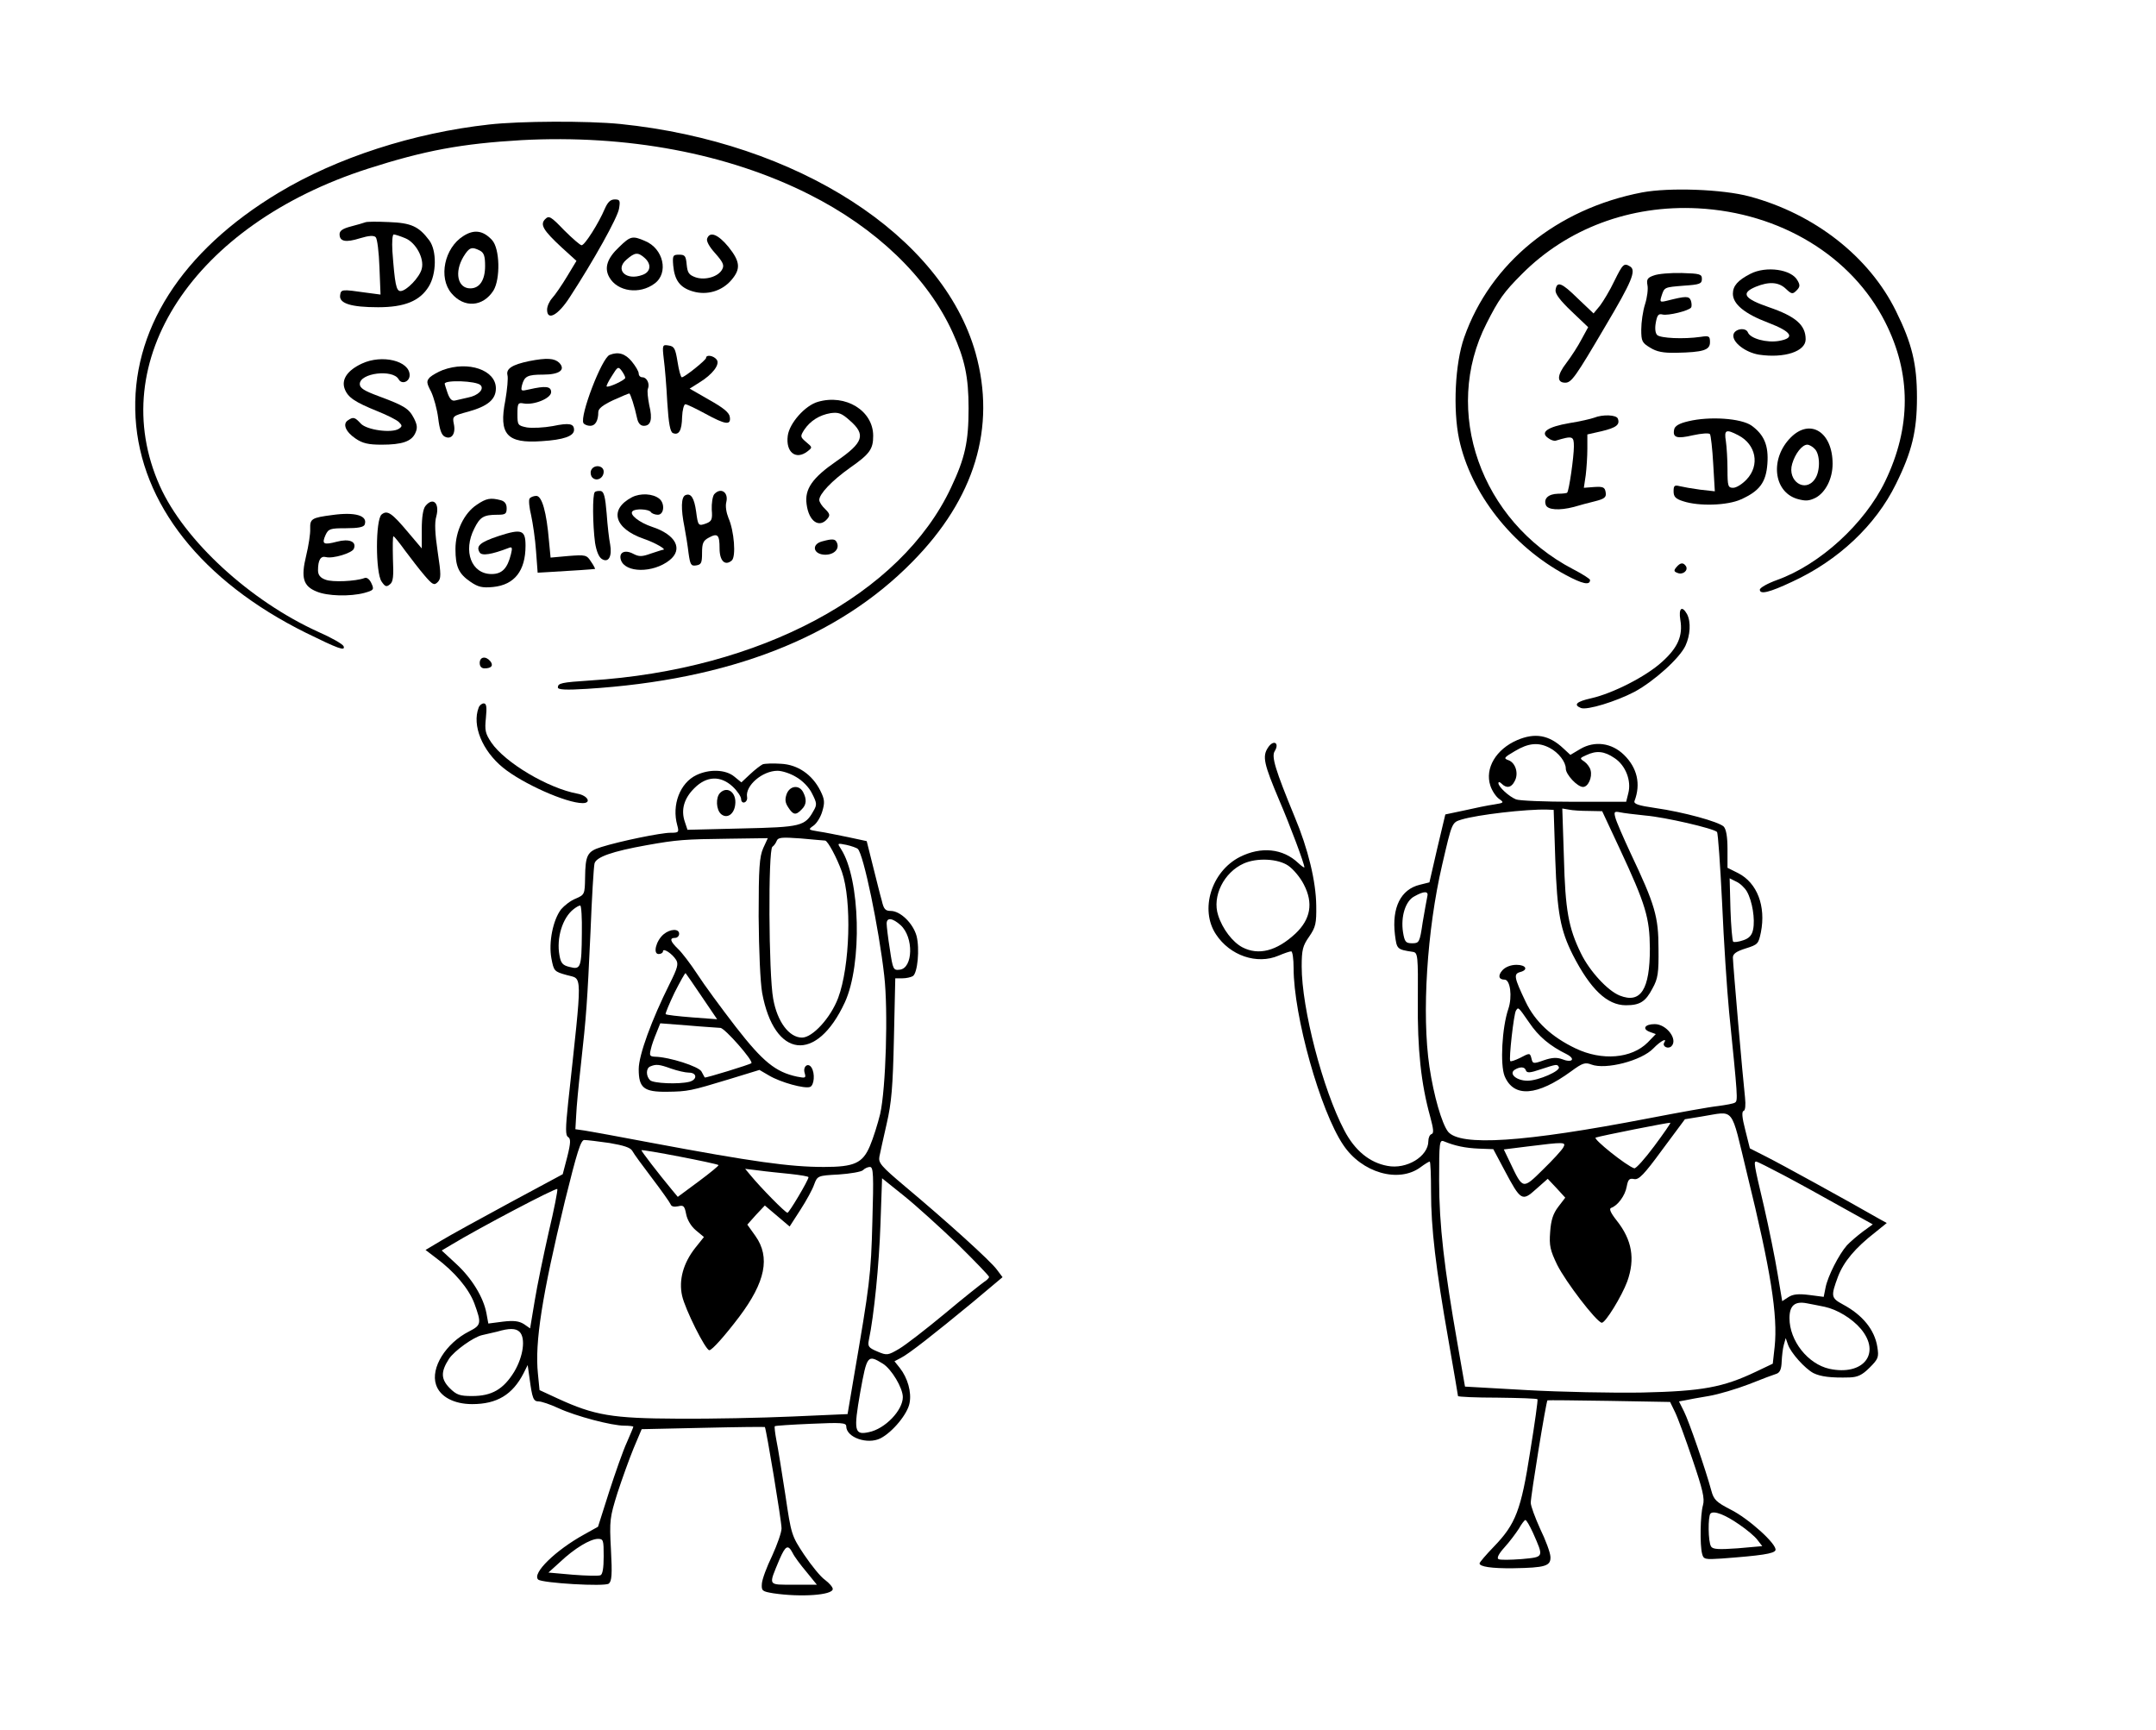 <?xml version="1.0" standalone="no"?>
<!DOCTYPE svg PUBLIC "-//W3C//DTD SVG 20010904//EN"
 "http://www.w3.org/TR/2001/REC-SVG-20010904/DTD/svg10.dtd">
<svg version="1.0" xmlns="http://www.w3.org/2000/svg"
 width="800pt" height="642pt" viewBox="0 0 800 642"
 preserveAspectRatio="xMidYMid meet">

<g transform="translate(0,642) scale(0.1,-0.1)"
fill="#000000" stroke="none">
<path d="M1815 5958 c-281 -31 -565 -123 -781 -253 -361 -217 -550 -513 -531
-835 19 -319 245 -606 632 -798 120 -59 147 -69 140 -50 -3 8 -45 32 -93 53
-254 115 -498 339 -589 542 -207 463 125 969 772 1177 212 68 348 93 570 106
391 21 765 -49 1067 -201 249 -125 440 -308 533 -513 45 -99 59 -165 59 -281
0 -124 -13 -184 -65 -294 -186 -397 -708 -676 -1340 -716 -107 -7 -119 -10
-119 -26 0 -8 29 -10 108 -5 528 33 931 190 1207 471 232 235 312 499 235 775
-123 436 -661 783 -1319 850 -121 12 -372 11 -486 -2z"/>
<path d="M6093 5706 c-317 -61 -563 -262 -660 -538 -34 -96 -42 -267 -19 -377
43 -201 196 -397 395 -504 63 -34 91 -40 91 -19 0 4 -28 22 -63 40 -343 179
-487 587 -321 912 45 89 64 116 131 183 168 169 402 257 653 244 306 -16 571
-177 695 -422 97 -191 97 -390 0 -591 -76 -157 -242 -309 -401 -366 -36 -13
-64 -29 -64 -36 0 -19 36 -10 119 29 172 79 311 210 386 363 60 121 78 198 78
321 0 123 -18 200 -78 321 -99 201 -301 360 -543 425 -100 27 -298 34 -399 15z"/>
<path d="M2244 5645 c-22 -52 -74 -135 -86 -135 -5 0 -34 25 -65 56 -49 51
-56 55 -70 41 -20 -20 -8 -41 61 -105 l55 -50 -35 -58 c-20 -33 -44 -68 -55
-80 -10 -11 -19 -30 -19 -43 0 -43 41 -21 84 46 88 135 178 296 183 329 5 30
3 34 -16 34 -16 0 -26 -10 -37 -35z"/>
<path d="M1355 5595 c-5 -2 -29 -9 -52 -15 -31 -8 -43 -16 -43 -29 0 -27 22
-32 76 -15 33 10 51 11 58 4 6 -6 12 -56 14 -112 l4 -101 -53 7 c-91 13 -94
13 -97 -10 -4 -30 41 -44 141 -44 98 0 155 23 188 77 29 47 30 133 2 171 -39
52 -67 65 -150 68 -43 2 -82 2 -88 -1z m149 -59 c39 -16 71 -75 61 -113 -7
-31 -57 -83 -79 -83 -16 0 -21 27 -30 148 -2 35 0 62 5 62 5 0 24 -6 43 -14z"/>
<path d="M1719 5544 c-70 -44 -93 -154 -44 -212 47 -56 117 -51 156 10 26 43
24 155 -5 187 -33 36 -67 41 -107 15z m62 -54 c15 -8 19 -21 19 -57 0 -52 -20
-83 -55 -83 -47 0 -60 60 -25 118 21 34 30 38 61 22z"/>
<path d="M2624 5535 c-4 -9 8 -31 30 -55 29 -33 34 -44 26 -59 -14 -28 -64
-42 -99 -30 -25 9 -30 17 -33 47 -3 32 -6 37 -28 37 -23 0 -25 -3 -22 -40 5
-55 25 -82 72 -96 53 -16 109 1 144 42 35 41 33 68 -11 123 -38 46 -69 59 -79
31z"/>
<path d="M2298 5504 c-45 -42 -57 -78 -37 -113 30 -53 112 -65 168 -23 53 39
33 130 -36 158 -46 20 -54 18 -95 -22z m94 -41 c26 -23 23 -52 -8 -63 -61 -23
-104 19 -59 57 31 27 42 28 67 6z"/>
<path d="M5990 5377 c-16 -34 -41 -75 -53 -91 l-24 -29 -59 56 c-60 59 -77 65
-82 31 -2 -14 17 -39 59 -79 l62 -59 -24 -44 c-13 -25 -38 -64 -57 -89 -35
-45 -36 -73 -4 -73 23 0 38 21 149 210 98 165 115 206 92 221 -23 14 -27 11
-59 -54z"/>
<path d="M6495 5404 c-47 -24 -65 -45 -65 -74 0 -38 43 -74 130 -107 89 -34
103 -57 41 -68 -46 -8 -106 9 -115 31 -8 21 -50 14 -54 -8 -5 -28 45 -66 95
-74 94 -14 173 12 173 57 0 53 -37 85 -136 119 -93 32 -106 52 -49 76 49 20
85 18 112 -8 21 -20 25 -20 39 -6 13 13 14 20 4 37 -22 42 -117 55 -175 25z"/>
<path d="M6137 5398 c-24 -8 -28 -15 -24 -36 3 -14 -1 -46 -9 -71 -8 -25 -14
-67 -14 -94 0 -43 3 -49 33 -67 24 -15 48 -20 97 -19 100 2 125 10 125 39 0
23 -3 25 -35 20 -63 -9 -149 -5 -161 7 -7 7 -9 25 -5 46 5 28 10 34 25 30 21
-5 98 14 106 26 3 5 2 17 -1 26 -7 17 -18 17 -89 -1 -25 -6 -27 -5 -20 17 11
34 10 33 83 39 59 4 67 7 67 25 0 18 -7 20 -75 22 -41 1 -88 -3 -103 -9z"/>
<path d="M2463 5088 c4 -29 10 -102 13 -161 5 -80 11 -110 21 -114 22 -9 33 9
34 60 1 26 7 47 12 47 6 0 39 -16 74 -35 75 -41 96 -44 91 -12 -2 16 -24 34
-76 63 l-73 42 35 22 c51 31 79 69 65 86 -12 15 -39 19 -39 6 0 -8 -80 -72
-90 -72 -4 0 -11 26 -16 58 -8 49 -12 57 -33 60 -23 4 -24 2 -18 -50z"/>
<path d="M2262 5103 c-29 -11 -112 -228 -97 -253 3 -5 14 -10 25 -10 19 0 30
19 30 51 0 13 17 26 55 44 31 14 57 25 60 25 4 0 20 -49 29 -92 4 -19 13 -28
25 -28 26 0 33 24 20 77 -5 26 -8 52 -5 60 8 19 -4 43 -20 43 -8 0 -14 6 -14
14 0 8 -12 28 -26 45 -24 29 -50 37 -82 24z m58 -85 c0 -8 -62 -37 -69 -32 -2
2 7 20 20 40 21 34 23 35 36 18 7 -10 13 -21 13 -26z"/>
<path d="M1343 5071 c-54 -25 -77 -59 -64 -94 12 -32 38 -49 122 -83 35 -14
71 -32 79 -40 13 -13 13 -16 0 -25 -26 -17 -118 -5 -141 19 -22 24 -28 26 -47
13 -22 -13 -10 -43 27 -68 26 -18 48 -23 97 -23 76 0 111 12 125 43 9 19 7 31
-5 55 -19 36 -34 46 -131 82 -54 20 -70 30 -70 45 0 41 122 56 144 18 11 -21
41 -10 41 15 0 53 -102 78 -177 43z"/>
<path d="M1963 5080 c-62 -13 -86 -28 -80 -52 3 -11 -1 -53 -8 -94 -25 -126 6
-160 134 -151 83 5 121 19 121 42 0 23 -17 27 -79 14 -33 -6 -76 -8 -96 -5
-34 7 -35 9 -35 50 0 39 2 43 23 39 38 -7 102 19 102 42 0 22 -21 24 -82 10
-30 -7 -31 -6 -26 16 9 33 20 39 79 39 60 0 84 18 59 44 -18 17 -46 19 -112 6z"/>
<path d="M1643 5047 c-18 -7 -39 -19 -48 -27 -13 -14 -13 -20 5 -54 10 -22 22
-65 26 -98 5 -41 12 -62 24 -68 25 -13 42 10 34 47 -6 29 -4 30 55 46 71 20
101 45 101 86 0 68 -102 103 -197 68z m140 -56 c15 -15 -9 -39 -46 -46 -18 -4
-39 -9 -48 -11 -12 -3 -20 5 -28 27 -6 18 -11 33 -11 35 0 15 117 11 133 -5z"/>
<path d="M3035 4929 c-47 -13 -106 -79 -112 -126 -8 -61 30 -91 73 -58 19 15
19 15 -5 35 -22 19 -22 21 -7 45 22 33 56 55 98 62 29 4 41 0 71 -27 61 -53
51 -82 -49 -151 -90 -62 -119 -104 -111 -160 8 -64 47 -90 77 -54 11 13 9 19
-8 36 -12 11 -22 26 -22 34 0 22 46 71 115 120 73 51 85 69 85 118 0 93 -102
156 -205 126z"/>
<path d="M5915 4870 c-11 -4 -53 -14 -92 -20 -81 -14 -109 -34 -79 -55 10 -8
23 -12 29 -10 63 19 67 17 67 -22 0 -38 -18 -165 -25 -171 -1 -2 -17 -4 -34
-4 -36 -1 -54 -18 -45 -42 7 -18 50 -21 104 -7 19 6 54 15 78 21 36 9 43 15
40 33 -3 19 -9 22 -42 20 l-39 -3 7 47 c3 25 6 69 6 98 l0 53 53 12 c54 13 69
24 60 47 -6 14 -56 16 -88 3z"/>
<path d="M6265 4857 c-35 -8 -51 -18 -53 -31 -6 -30 10 -35 70 -21 32 7 60 9
63 4 3 -4 9 -54 12 -110 l6 -102 -54 6 c-30 4 -64 10 -76 13 -20 5 -23 2 -23
-19 0 -20 7 -28 36 -37 58 -19 163 -16 214 7 69 31 93 63 98 132 5 68 -12 108
-59 142 -39 27 -155 35 -234 16z m185 -52 c66 -34 81 -111 31 -164 -16 -17
-38 -31 -50 -31 -19 0 -21 6 -21 68 0 37 -3 84 -6 105 -7 42 0 46 46 22z"/>
<path d="M6645 4797 c-78 -78 -65 -201 23 -228 32 -9 44 -8 69 4 37 20 63 71
63 126 0 118 -83 170 -155 98z m89 -43 c20 -20 21 -83 0 -112 -36 -52 -103 -7
-84 57 11 38 37 71 56 71 7 0 20 -7 28 -16z"/>
<path d="M2193 4674 c-3 -8 -1 -20 5 -26 16 -16 42 -2 42 22 0 24 -38 28 -47
4z"/>
<path d="M2207 4594 c-9 -9 -8 -121 1 -188 5 -31 14 -53 25 -60 25 -16 39 10
31 54 -4 19 -10 71 -13 115 -5 61 -10 80 -21 83 -9 1 -19 0 -23 -4z"/>
<path d="M2650 4586 c-6 -8 -10 -34 -9 -57 3 -36 0 -43 -20 -51 -30 -11 -31
-9 -38 44 -7 50 -19 69 -39 61 -17 -6 -18 -51 -4 -120 5 -26 12 -70 15 -96 6
-42 9 -48 28 -45 19 3 22 9 22 46 0 36 4 46 25 57 33 18 40 11 40 -40 0 -46
20 -66 45 -45 17 14 9 111 -12 158 -8 20 -12 44 -8 59 9 37 -21 56 -45 29z"/>
<path d="M2345 4575 c-86 -45 -66 -116 43 -154 44 -15 88 -41 72 -41 -3 0 -23
-7 -45 -14 -33 -12 -44 -12 -65 -1 -32 17 -55 5 -46 -23 16 -48 119 -49 180
-1 52 41 24 95 -64 124 -48 16 -86 46 -73 58 10 11 61 8 68 -3 3 -5 15 -10 26
-10 23 0 27 41 6 59 -24 20 -71 22 -102 6z"/>
<path d="M1965 4570 c-4 -6 -1 -34 6 -63 6 -28 15 -87 18 -132 l6 -80 35 2
c91 5 175 11 178 12 1 0 -5 13 -15 27 -16 25 -20 26 -84 21 l-66 -6 -6 62 c-9
107 -26 167 -47 167 -10 0 -22 -5 -25 -10z"/>
<path d="M1769 4547 c-47 -31 -79 -98 -79 -164 0 -66 12 -92 56 -122 28 -19
43 -23 84 -19 79 8 120 60 120 153 0 59 -14 64 -100 36 -69 -23 -85 -37 -70
-61 8 -13 43 -8 108 17 12 5 14 1 8 -23 -13 -53 -33 -74 -72 -74 -75 0 -107
85 -64 169 21 43 35 51 86 51 29 0 34 3 34 24 0 16 -7 26 -22 30 -38 10 -54 7
-89 -17z"/>
<path d="M1579 4543 c-9 -10 -14 -42 -14 -87 l0 -71 -50 59 c-62 74 -78 84
-99 67 -23 -19 -23 -216 0 -249 13 -19 18 -21 31 -10 12 9 14 30 11 95 -1 46
-1 83 2 83 3 0 22 -24 43 -53 21 -28 53 -70 72 -92 30 -35 36 -38 49 -25 13
13 13 27 0 113 -10 67 -12 108 -5 131 13 49 -12 73 -40 39z"/>
<path d="M1233 4509 c-77 -10 -83 -14 -82 -51 1 -18 -6 -63 -15 -100 -20 -82
-11 -113 39 -133 40 -17 124 -19 177 -5 35 10 37 12 26 36 -7 15 -17 23 -26
19 -32 -12 -119 -16 -144 -6 -20 7 -28 18 -28 35 0 38 10 54 29 49 26 -7 98
15 104 31 11 27 -18 38 -63 26 -50 -13 -57 -9 -42 25 11 23 17 25 76 25 44 0
65 4 69 13 13 34 -35 48 -120 36z"/>
<path d="M3050 4411 c-38 -10 -34 -45 6 -49 34 -3 60 18 50 43 -6 16 -16 17
-56 6z"/>
<path d="M6220 4315 c-10 -12 -9 -16 5 -21 19 -8 40 9 31 25 -10 15 -21 14
-36 -4z"/>
<path d="M6235 4120 c10 -59 -9 -103 -68 -156 -59 -54 -183 -117 -263 -135
-54 -12 -67 -24 -38 -36 23 -9 130 24 199 60 72 39 167 124 189 171 18 39 21
88 6 117 -19 34 -32 22 -25 -21z"/>
<path d="M1780 3960 c0 -13 7 -20 18 -20 26 0 34 11 21 27 -17 20 -39 16 -39
-7z"/>
<path d="M1776 3794 c-25 -65 13 -159 90 -222 72 -59 235 -132 296 -132 34 0
19 28 -19 35 -109 20 -269 115 -320 190 -22 33 -25 45 -20 91 4 41 2 54 -8 54
-7 0 -16 -7 -19 -16z"/>
<path d="M5630 3674 c-79 -34 -121 -105 -100 -169 6 -19 21 -41 32 -49 20 -14
19 -15 -18 -21 -22 -3 -71 -13 -110 -22 l-71 -15 -30 -126 -29 -126 -36 -9
c-70 -17 -104 -84 -92 -185 7 -54 7 -55 67 -64 18 -3 19 -15 18 -180 -2 -181
12 -310 46 -432 12 -45 14 -61 5 -64 -7 -2 -12 -14 -12 -26 0 -57 -81 -106
-152 -92 -66 12 -121 57 -160 132 -80 152 -158 452 -158 608 0 62 4 77 28 111
24 35 27 49 26 115 -1 89 -30 210 -80 329 -72 175 -87 224 -74 244 19 31 -5
44 -25 13 -22 -33 -15 -61 42 -196 40 -93 93 -235 93 -248 0 -3 -10 4 -23 16
-57 54 -138 62 -217 22 -105 -54 -149 -195 -88 -287 52 -79 152 -113 232 -79
21 9 42 16 47 16 5 0 9 -28 9 -62 0 -177 99 -530 184 -656 69 -104 206 -143
287 -83 16 12 31 21 34 21 3 0 5 -51 5 -113 0 -133 17 -280 65 -552 19 -110
35 -202 35 -205 0 -3 66 -6 146 -6 80 -1 147 -3 149 -6 2 -2 -10 -89 -27 -193
-34 -219 -54 -270 -135 -354 -29 -30 -53 -58 -53 -62 0 -12 44 -19 125 -18
119 2 140 8 138 43 -1 16 -18 62 -38 103 -19 42 -35 85 -35 97 0 26 57 377 62
380 2 1 105 0 229 -2 l226 -4 18 -37 c10 -20 39 -99 65 -176 38 -112 46 -145
39 -170 -10 -34 -12 -149 -3 -181 5 -20 11 -21 72 -17 147 11 195 18 200 31 7
21 -100 118 -167 151 -52 27 -62 36 -71 70 -21 78 -83 257 -101 293 l-19 38
22 4 c13 3 52 10 88 16 36 6 103 26 150 44 47 19 93 36 103 39 12 5 17 18 18
44 1 21 4 49 8 63 l7 25 8 -23 c10 -31 63 -90 95 -107 27 -13 64 -18 134 -16
30 1 47 9 74 36 33 33 35 39 29 77 -10 64 -55 119 -128 158 -44 24 -45 30 -18
103 21 55 63 106 139 165 l42 34 -29 16 c-115 66 -368 205 -418 230 l-61 31
-17 68 c-12 46 -14 69 -6 71 6 2 8 21 5 50 -8 70 -45 497 -45 519 0 14 13 23
48 34 45 14 47 17 56 60 19 97 -14 183 -84 219 l-40 20 0 69 c0 47 -5 74 -14
84 -19 18 -149 54 -255 69 -62 9 -80 15 -76 26 24 63 10 123 -39 171 -46 45
-109 53 -162 22 l-37 -22 -26 24 c-53 50 -105 59 -171 31z m120 -29 c33 -17
60 -52 60 -77 0 -22 43 -68 64 -68 19 0 35 36 28 62 -2 10 -13 25 -23 32 -18
12 -18 13 7 24 38 18 67 15 105 -11 41 -27 63 -84 51 -130 l-8 -32 -195 0
c-107 0 -203 4 -214 9 -27 11 -65 47 -65 60 0 6 5 5 12 -2 18 -18 36 -15 48 9
16 28 4 68 -22 78 -20 7 -18 10 23 34 50 30 87 34 129 12z m21 -415 c7 -198
19 -261 65 -353 65 -127 127 -187 197 -187 52 0 73 13 99 63 20 36 23 57 22
147 0 119 -13 163 -103 353 -28 60 -54 120 -57 133 -6 22 -4 24 17 20 13 -3
56 -8 94 -12 73 -6 254 -48 266 -61 4 -5 12 -123 19 -263 6 -140 18 -322 26
-405 32 -317 33 -329 22 -336 -5 -4 -34 -9 -63 -13 -30 -3 -146 -24 -260 -46
-462 -89 -697 -104 -742 -49 -23 30 -53 133 -69 241 -29 196 -9 507 47 748 37
159 36 158 72 169 59 18 240 39 317 37 l25 -1 6 -185z m124 181 l50 -1 64
-137 c98 -210 112 -258 113 -372 0 -153 -34 -206 -112 -175 -45 18 -112 91
-144 157 -46 94 -58 160 -63 355 l-6 182 24 -4 c13 -3 47 -5 74 -5z m-1115
-203 c19 -13 45 -44 58 -70 36 -69 25 -129 -31 -182 -70 -65 -137 -82 -197
-51 -36 19 -74 68 -90 119 -23 70 21 159 95 192 49 22 127 18 165 -8z m1702
-96 c20 -35 31 -103 23 -141 -4 -21 -15 -33 -37 -40 -17 -6 -34 -8 -37 -5 -3
3 -8 57 -10 120 l-3 115 24 -12 c14 -6 32 -23 40 -37z m-1186 -19 c-2 -10 -10
-53 -17 -95 -11 -75 -13 -78 -39 -78 -24 0 -28 5 -34 41 -9 58 9 116 42 133
37 21 54 20 48 -1z m1187 -1030 c88 -358 114 -525 102 -640 l-7 -63 -63 -30
c-122 -58 -199 -72 -420 -77 -110 -2 -303 2 -429 9 l-230 13 -28 160 c-49 279
-68 440 -68 604 0 142 1 153 18 146 41 -17 80 -25 130 -27 l53 -2 42 -79 c60
-113 65 -116 117 -69 l43 38 33 -35 32 -35 -26 -34 c-19 -25 -27 -49 -30 -93
-4 -51 0 -68 26 -122 32 -64 144 -210 165 -215 13 -3 75 99 95 153 30 84 18
154 -39 226 -23 29 -29 44 -21 47 24 8 52 45 58 79 5 27 10 32 28 28 17 -3 36
16 104 109 l84 113 61 10 c127 20 107 45 170 -214z m-345 104 c-35 -47 -68
-84 -74 -82 -29 9 -155 110 -143 114 21 7 273 57 277 55 2 -1 -25 -40 -60 -87z
m-337 -4 c-5 -10 -39 -47 -76 -83 -75 -74 -74 -74 -121 25 l-24 50 88 11 c136
17 144 17 133 -3z m818 -104 c53 -28 149 -81 213 -117 l117 -65 -37 -27 c-20
-15 -47 -38 -59 -51 -30 -34 -71 -115 -79 -156 l-7 -35 -54 7 c-40 5 -60 3
-77 -8 l-23 -15 -17 101 c-9 56 -32 169 -51 252 -38 160 -38 165 -28 165 3 0
49 -23 102 -51z m152 -488 c46 -10 101 -43 134 -82 76 -91 9 -175 -117 -148
-80 18 -148 104 -148 188 0 47 20 64 65 55 17 -3 46 -9 66 -13z m-317 -808
c28 -19 59 -45 68 -58 l17 -22 -91 -8 c-71 -5 -93 -4 -99 7 -11 16 -12 112 -2
122 12 12 54 -4 107 -41z m-766 -30 c41 -93 42 -90 -42 -98 -42 -3 -80 -4 -86
0 -7 4 2 21 23 44 19 21 42 52 53 69 10 18 21 32 24 32 4 0 16 -21 28 -47z"/>
<path d="M5575 2820 c-18 -20 -14 -35 8 -35 21 0 29 -63 14 -108 -24 -70 -31
-208 -14 -250 34 -81 121 -74 247 18 42 31 52 34 75 25 53 -20 186 14 230 60
27 28 53 41 40 21 -8 -14 15 -25 27 -13 25 25 -18 82 -62 82 -37 0 -48 -18
-18 -29 l22 -8 -30 -31 c-60 -60 -170 -69 -268 -22 -88 42 -150 99 -185 173
-43 90 -45 103 -21 110 32 8 23 27 -13 27 -21 0 -41 -8 -52 -20z m99 -194 c35
-52 77 -87 140 -118 34 -18 19 -33 -18 -18 -19 7 -38 6 -67 -4 -39 -14 -42
-13 -46 5 -6 23 -6 23 -44 3 -17 -8 -33 -14 -35 -11 -6 6 13 175 21 187 9 14
8 15 49 -44z m110 -165 c9 -14 -76 -51 -116 -51 -41 0 -71 26 -47 41 20 12 37
11 41 -3 4 -10 16 -9 54 4 61 20 62 20 68 9z"/>
<path d="M2830 3584 c-8 -4 -29 -20 -47 -37 l-32 -30 -27 22 c-32 26 -92 28
-140 5 -61 -29 -92 -111 -71 -186 7 -26 6 -28 -25 -28 -36 0 -187 -31 -257
-53 -52 -16 -59 -30 -60 -114 -1 -61 -2 -63 -34 -77 -19 -7 -43 -26 -55 -40
-30 -39 -47 -123 -36 -182 9 -47 10 -49 57 -62 59 -17 59 24 5 -475 -10 -95
-10 -120 0 -126 10 -6 10 -21 -3 -73 l-17 -65 -197 -106 c-109 -59 -224 -122
-255 -141 l-57 -34 38 -29 c70 -52 122 -114 143 -169 27 -74 26 -81 -19 -104
-87 -44 -144 -136 -123 -198 14 -44 66 -72 134 -72 92 0 150 35 191 115 l15
30 7 -50 c10 -74 14 -85 34 -85 10 0 43 -11 73 -25 65 -30 198 -65 245 -65 18
0 33 -2 33 -4 0 -2 -11 -28 -24 -58 -14 -30 -43 -113 -66 -184 l-41 -129 -52
-29 c-105 -58 -194 -144 -170 -167 14 -13 247 -27 262 -15 11 9 13 34 8 126
-6 109 -4 120 24 210 17 52 44 127 60 166 l30 71 227 5 c125 3 228 4 230 3 5
-5 62 -349 62 -376 0 -15 -16 -60 -35 -102 -20 -41 -37 -87 -38 -103 -2 -27 1
-29 43 -36 101 -15 220 -7 220 16 0 7 -13 22 -29 34 -16 11 -50 53 -77 93 -47
71 -48 74 -70 223 -13 83 -27 173 -33 201 -5 27 -8 51 -6 53 2 2 62 6 134 9
112 5 131 4 131 -9 0 -42 79 -69 127 -45 45 23 101 91 108 131 8 40 -7 93 -36
130 l-20 25 23 12 c30 15 124 89 266 206 l112 94 -21 28 c-23 32 -187 180
-341 309 -89 75 -99 87 -95 110 3 15 15 70 27 122 18 78 23 136 27 318 l5 222
27 0 c14 0 31 4 38 8 18 11 26 102 14 149 -13 47 -60 93 -96 93 -20 0 -26 7
-33 38 -6 20 -20 78 -33 129 l-23 92 -70 15 c-39 8 -88 18 -110 21 -37 6 -38
7 -18 21 12 8 27 32 33 53 10 33 9 45 -7 77 -30 60 -84 97 -146 100 -29 2 -60
1 -68 -2z m124 -47 c23 -13 48 -38 59 -61 18 -35 19 -42 6 -64 -32 -58 -47
-61 -266 -66 l-202 -5 -10 30 c-15 44 -3 87 36 125 45 45 97 47 142 5 17 -16
31 -37 31 -46 0 -9 6 -15 13 -12 6 2 11 11 9 20 -7 42 57 97 113 97 17 0 48
-10 69 -23z m108 -236 c10 -2 43 -63 62 -116 37 -107 30 -350 -14 -468 -28
-74 -95 -147 -134 -147 -48 0 -92 59 -107 144 -17 91 -19 553 -3 564 6 4 13
14 16 22 5 13 19 14 89 9 46 -4 87 -8 91 -8z m-230 -28 c-14 -32 -17 -72 -17
-253 1 -129 6 -243 13 -284 45 -244 202 -262 307 -35 65 142 57 458 -14 568
-15 23 -15 23 20 16 18 -4 38 -11 42 -15 21 -19 78 -293 98 -470 15 -130 6
-419 -15 -513 -9 -37 -26 -91 -38 -119 -27 -64 -58 -78 -171 -78 -126 0 -263
19 -642 90 -115 22 -226 42 -245 45 l-35 5 3 52 c1 29 9 112 17 183 21 189 24
235 36 495 5 129 12 244 15 256 6 24 65 45 194 68 112 20 139 22 307 24 l142
2 -17 -37z m-673 -315 c-1 -128 -4 -137 -45 -126 -26 6 -33 14 -38 43 -12 64
11 140 53 172 9 7 19 13 24 13 4 0 7 -46 6 -102z m1183 29 c49 -45 46 -159 -3
-165 -24 -3 -26 0 -37 75 -7 43 -12 86 -12 96 0 24 22 21 52 -6z m-1081 -808
c53 -9 78 -17 85 -29 5 -10 38 -55 73 -101 35 -46 66 -90 69 -97 3 -9 13 -11
28 -8 20 5 24 2 30 -29 4 -21 18 -45 36 -60 l30 -25 -32 -40 c-45 -57 -62
-120 -49 -178 11 -50 87 -202 101 -202 10 0 58 54 111 124 97 129 116 221 60
300 l-30 42 32 36 33 35 46 -39 46 -39 40 62 c22 34 45 76 51 94 12 32 13 33
91 37 43 3 84 10 90 16 7 7 18 12 26 12 13 0 14 -31 9 -202 -5 -200 -10 -235
-69 -579 l-23 -136 -205 -9 c-113 -5 -304 -9 -425 -8 -244 1 -309 12 -446 75
l-67 31 -6 61 c-12 115 15 289 100 640 45 182 59 227 72 227 10 0 51 -5 93
-11z m405 -82 c2 -2 -31 -29 -74 -61 l-77 -57 -20 24 c-54 65 -115 145 -115
149 0 5 280 -49 286 -55z m267 -33 c37 -4 67 -9 67 -12 0 -11 -72 -132 -78
-132 -8 0 -101 95 -137 139 l-20 24 50 -6 c28 -4 80 -9 118 -13z m620 -260
c64 -63 117 -118 117 -122 0 -4 -9 -13 -19 -19 -10 -7 -76 -59 -145 -117 -70
-58 -146 -117 -170 -131 -41 -24 -45 -25 -80 -10 -33 14 -37 19 -32 43 19 90
38 280 43 429 l6 171 81 -65 c45 -36 134 -117 199 -179z m-1517 44 c-19 -84
-43 -199 -52 -255 l-17 -102 -23 16 c-18 11 -37 14 -78 9 l-54 -7 -7 38 c-11
59 -54 130 -113 184 l-53 49 37 22 c99 60 389 213 392 206 2 -4 -12 -76 -32
-160z m-108 -370 c23 -23 14 -91 -20 -148 -40 -65 -83 -90 -156 -90 -46 0 -58
4 -84 30 -32 33 -33 60 -2 108 20 30 91 81 123 88 14 3 40 9 56 13 44 13 69
13 83 -1z m1348 -118 c32 -20 74 -90 74 -124 0 -49 -66 -118 -126 -130 -54
-12 -57 5 -32 148 25 138 27 141 84 106z m-1036 -715 c0 -43 -4 -67 -12 -70
-7 -3 -53 -2 -103 2 l-90 8 43 39 c54 51 111 85 140 86 21 0 22 -4 22 -65z
m701 13 c6 -13 29 -44 51 -70 l39 -48 -86 0 c-98 0 -94 -6 -53 93 23 53 32 57
49 25z"/>
<path d="M2919 3474 c-7 -20 -6 -32 6 -50 18 -28 28 -30 49 -8 19 18 20 38 6
65 -15 28 -49 24 -61 -7z"/>
<path d="M2672 3478 c-17 -17 -15 -63 4 -79 22 -18 48 0 52 35 6 45 -29 71
-56 44z"/>
<path d="M2462 2953 c-28 -24 -40 -73 -18 -73 9 0 16 5 16 10 0 14 34 -8 49
-32 9 -15 5 -30 -24 -88 -67 -134 -115 -265 -115 -317 0 -70 19 -85 105 -84
78 1 87 3 232 47 l111 34 36 -21 c42 -25 132 -50 152 -42 15 6 19 50 5 72 -13
20 -33 3 -25 -21 5 -18 3 -19 -28 -13 -80 17 -127 55 -228 185 -54 70 -118
157 -143 196 -25 38 -57 80 -71 93 -29 28 -33 41 -11 41 8 0 15 7 15 15 0 20
-33 19 -58 -2z m142 -231 l57 -84 -93 7 c-51 4 -95 9 -98 12 -2 2 13 38 33 80
21 41 39 74 41 72 2 -2 29 -41 60 -87z m69 -116 c16 0 124 -123 115 -131 -5
-5 -171 -56 -173 -53 -1 2 -7 12 -12 22 -10 19 -120 54 -172 55 -20 1 -22 4
-16 28 3 15 13 42 21 61 l14 35 103 -8 c56 -5 110 -8 120 -9z m-183 -151 c23
-8 53 -15 66 -15 31 0 32 -26 2 -34 -40 -10 -134 -6 -146 6 -16 16 -15 45 1
51 21 9 33 8 77 -8z"/>
</g>
</svg>
